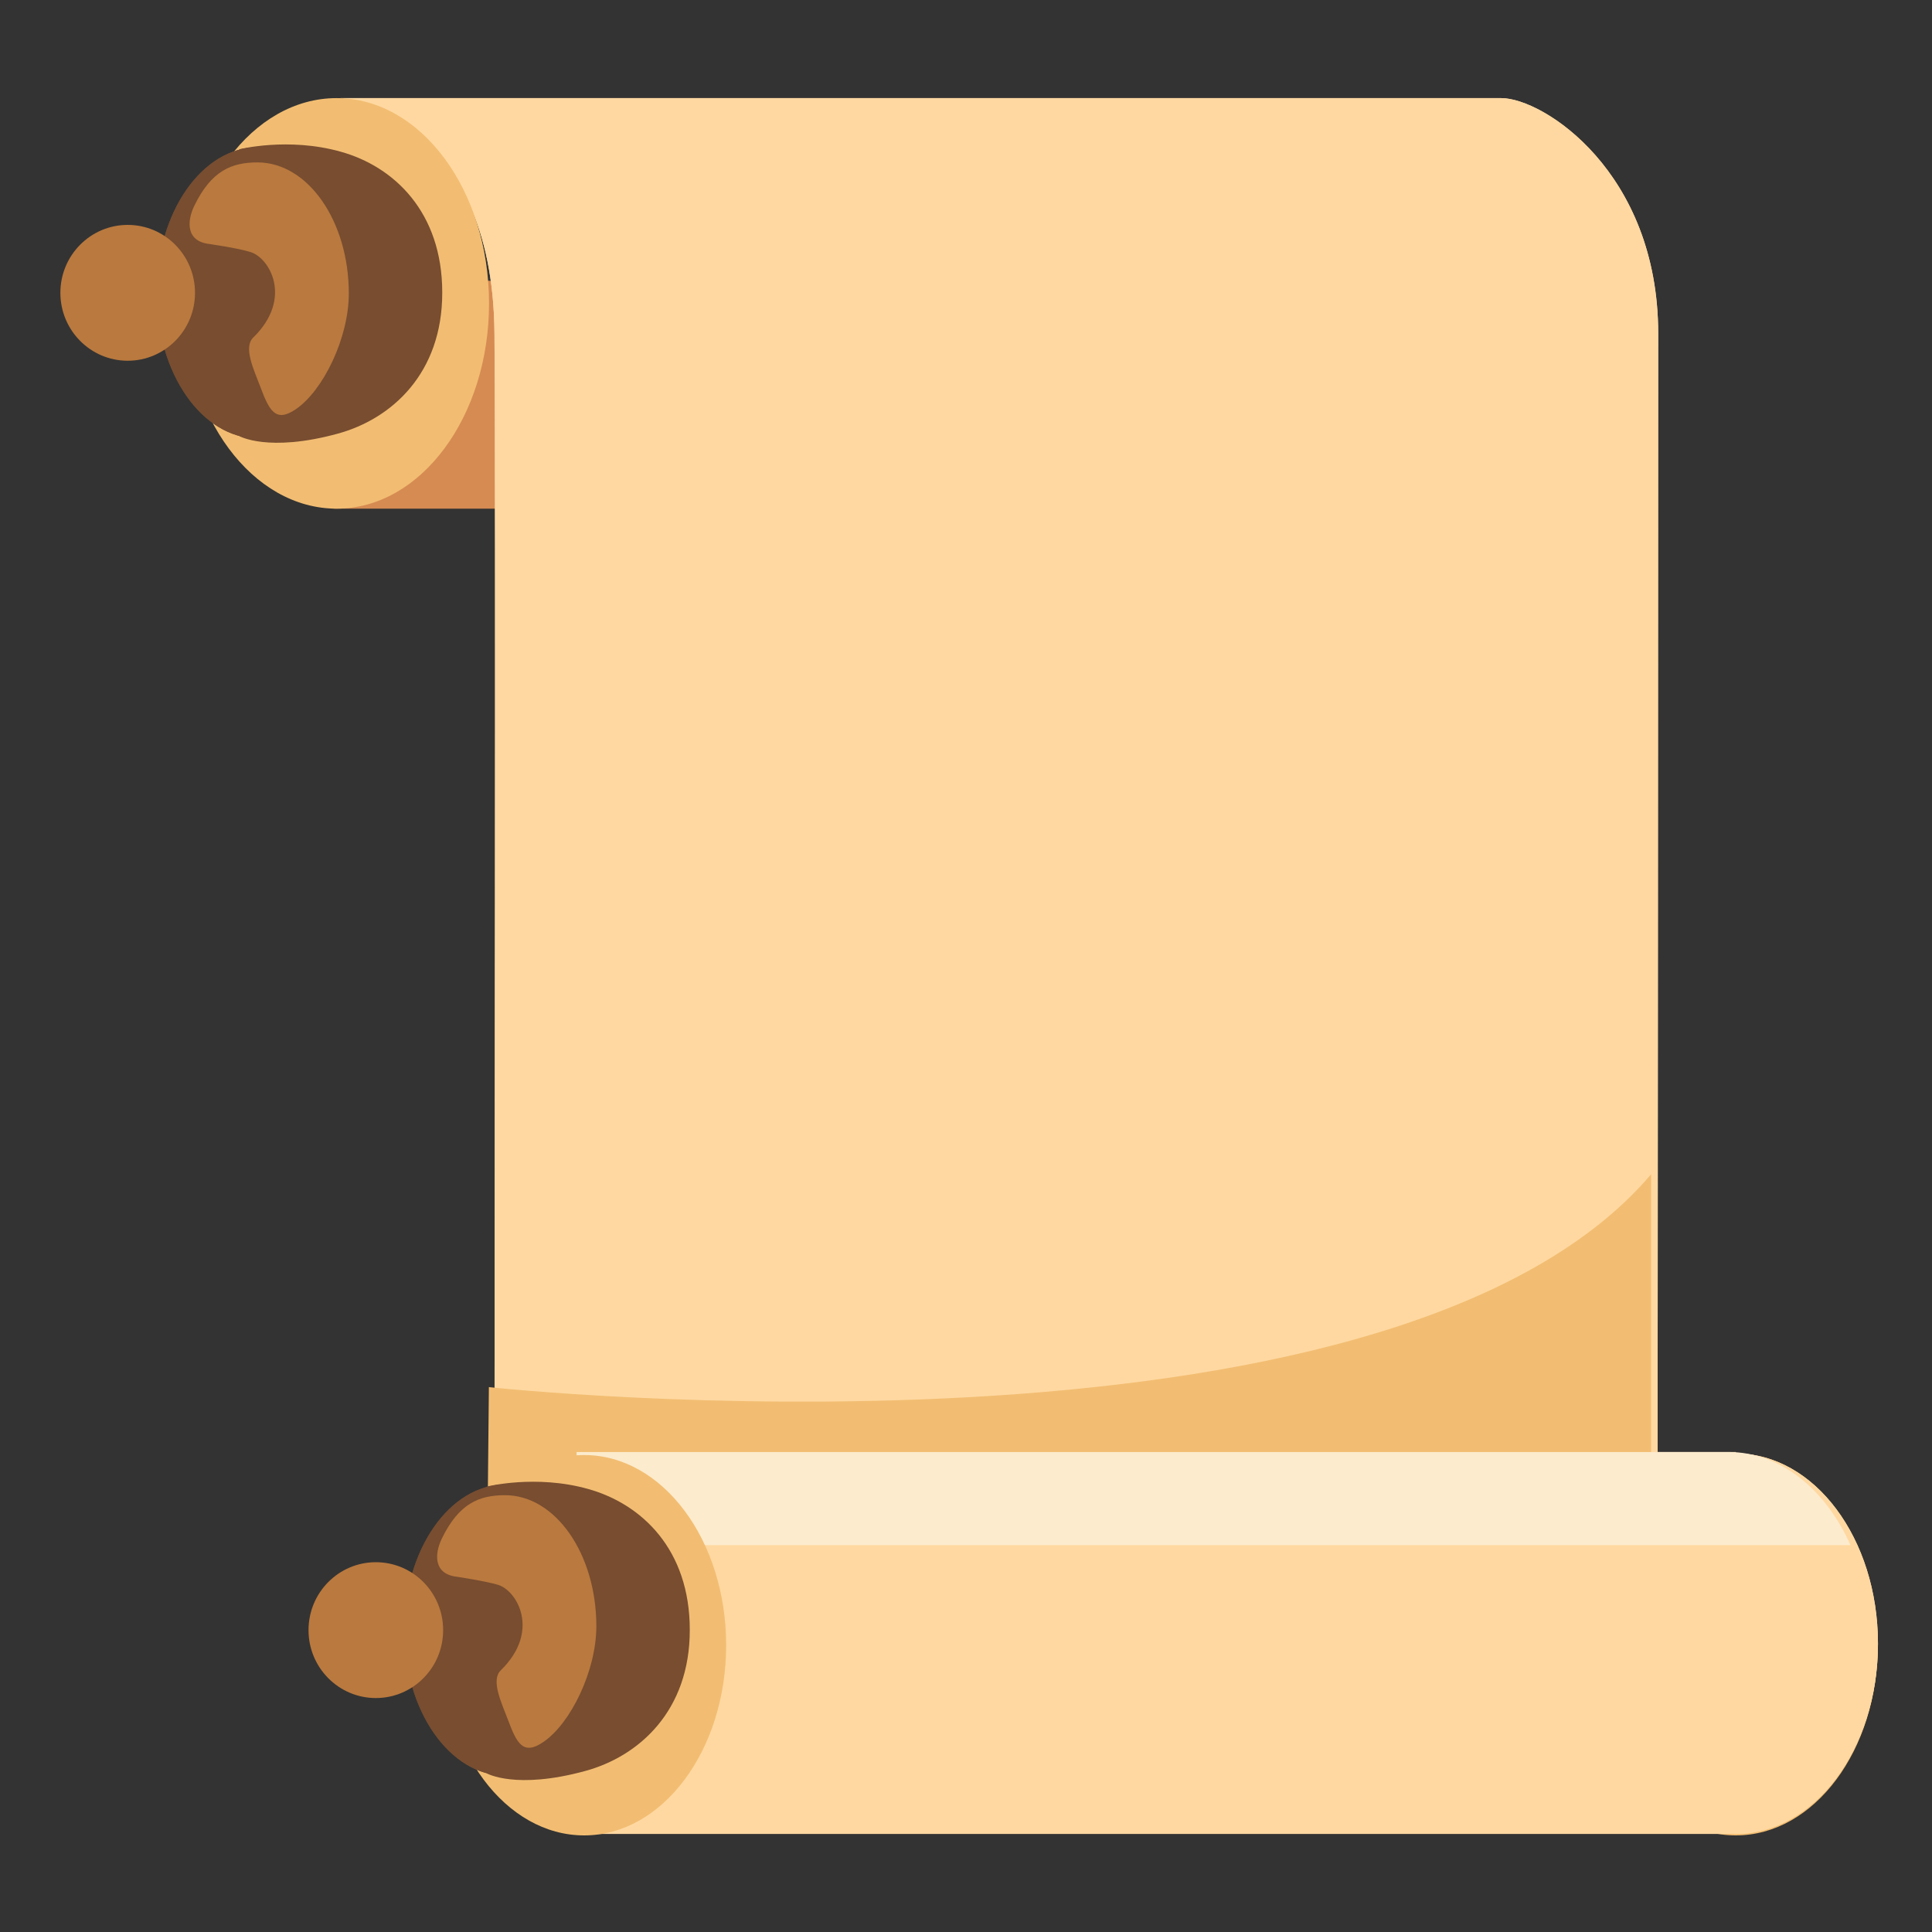 <?xml version="1.0" encoding="UTF-8"?>
<svg id="scroll" enable-background="new 0 0 128 128" version="1.1" viewBox="0 0 128 128" xml:space="preserve" xmlns="http://www.w3.org/2000/svg">

	<rect x="0" y="0" width="128" height="128" fill="#333333" stroke="none"/>

	<rect x="22.1" y="18.6" width="23.2" height="15.1" fill="#D68B52"/>
	<ellipse cx="115" cy="109" rx="9.41" ry="12.6" fill="#F2BD72"/>
	<path d="m115 96.2h-5.18s0.04-63.4 0.04-74.1-7.61-15.6-10.4-15.6h-76.9s10.1 1.21 10.2 15.6c0.09 10.2 0 62.8 0 79.6s6.37 19.8 6.37 19.8 65.9 0 75.4 0c0.07 0 0.14-0.01 0.21-0.02 0.09 0 0.18 0.02 0.27 0.02 5.2 0 9.41-5.66 9.41-12.6 0-6.97-4.21-12.6-9.41-12.6z" fill="#FFD8A1"/>
	<path d="m115 96.2h-5.18s0.04-63.4 0.04-74.1-7.61-15.6-10.4-15.6h-76.9s10.1 1.21 10.2 15.6c0.09 10.2 0 62.8 0 79.6s6.37 19.8 6.37 19.8 65.9 0 75.4 0c0.07 0 0.14-0.01 0.21-0.02 0.09 0 0.18 0.02 0.27 0.02 5.2 0 9.41-5.66 9.41-12.6 0-6.97-4.21-12.6-9.41-12.6z" fill="#FFD8A1"/>
	<path d="m32.3 101 0.09-9.1s59.5 6.46 77-14.1v23l-77.1 0.23z" fill="#F2BD72"/>
	
	<path d="m38.2 96.2v6.17h84.4c-1.64-3.69-4.64-6.17-8.07-6.17h-5.18-71.2z" fill="#FCEBCD"/>
	<ellipse cx="38.7" cy="109" rx="9.41" ry="12.6" fill="#F2BD72"/>
	<g fill="#784D30">
		<path d="m45.7 108c0 5.33-3.34 8.35-6.92 9.33-4.61 1.26-6.53 0.16-6.53 0.16v-19s3.25-0.82 6.72 0.16c3.54 0.99 6.73 4 6.73 9.33z"/>
		<ellipse cx="33.5" cy="108" rx="6.72" ry="9.65"/>
		<ellipse cx="33.5" cy="108" rx="6.72" ry="9.65"/>
		</g><ellipse cx="24.9" cy="108" rx="4.46" ry="4.5" fill="#BA793E"/>
		<path d="m33 105c1.27 0.39 2.82 3.08 0.18 5.66-0.67 0.65 0.02 2.09 0.48 3.3 0.58 1.54 1 2.37 2.34 1.45 1.8-1.22 3.51-4.71 3.51-7.67 0-4.79-2.71-8.68-6.05-8.68-1.72 0-3.06 0.55-4.19 2.88-0.5 1.04-0.55 2.37 1.04 2.53 0 0.01 1.78 0.26 2.69 0.53z" fill="#BA793E"/>
	
	<ellipse cx="22.3" cy="20.1" rx="10.1" ry="13.6" fill="#F2BD72"/>
	<g fill="#784D30">
		<path d="m29.3 19.4c0 5.33-3.34 8.35-6.92 9.33-4.61 1.26-6.53 0.16-6.53 0.16v-19s3.25-0.82 6.72 0.16c3.53 0.98 6.73 4 6.73 9.33z"/>
		<ellipse cx="17.1" cy="19.4" rx="6.72" ry="9.65"/>
		<ellipse cx="17.1" cy="19.4" rx="6.72" ry="9.65"/>
		</g><ellipse cx="8.46" cy="19.4" rx="4.46" ry="4.5" fill="#BA793E"/>
		<path d="m16.6 16.7c1.27 0.39 2.82 3.08 0.18 5.66-0.67 0.65 0.02 2.09 0.48 3.3 0.58 1.54 1 2.37 2.34 1.45 1.8-1.22 3.51-4.71 3.51-7.67 0-4.79-2.71-8.68-6.05-8.68-1.72 0-3.06 0.55-4.19 2.88-0.5 1.04-0.55 2.37 1.04 2.53 0 0.01 1.79 0.25 2.69 0.53z" fill="#BA793E"/>
	

</svg>
